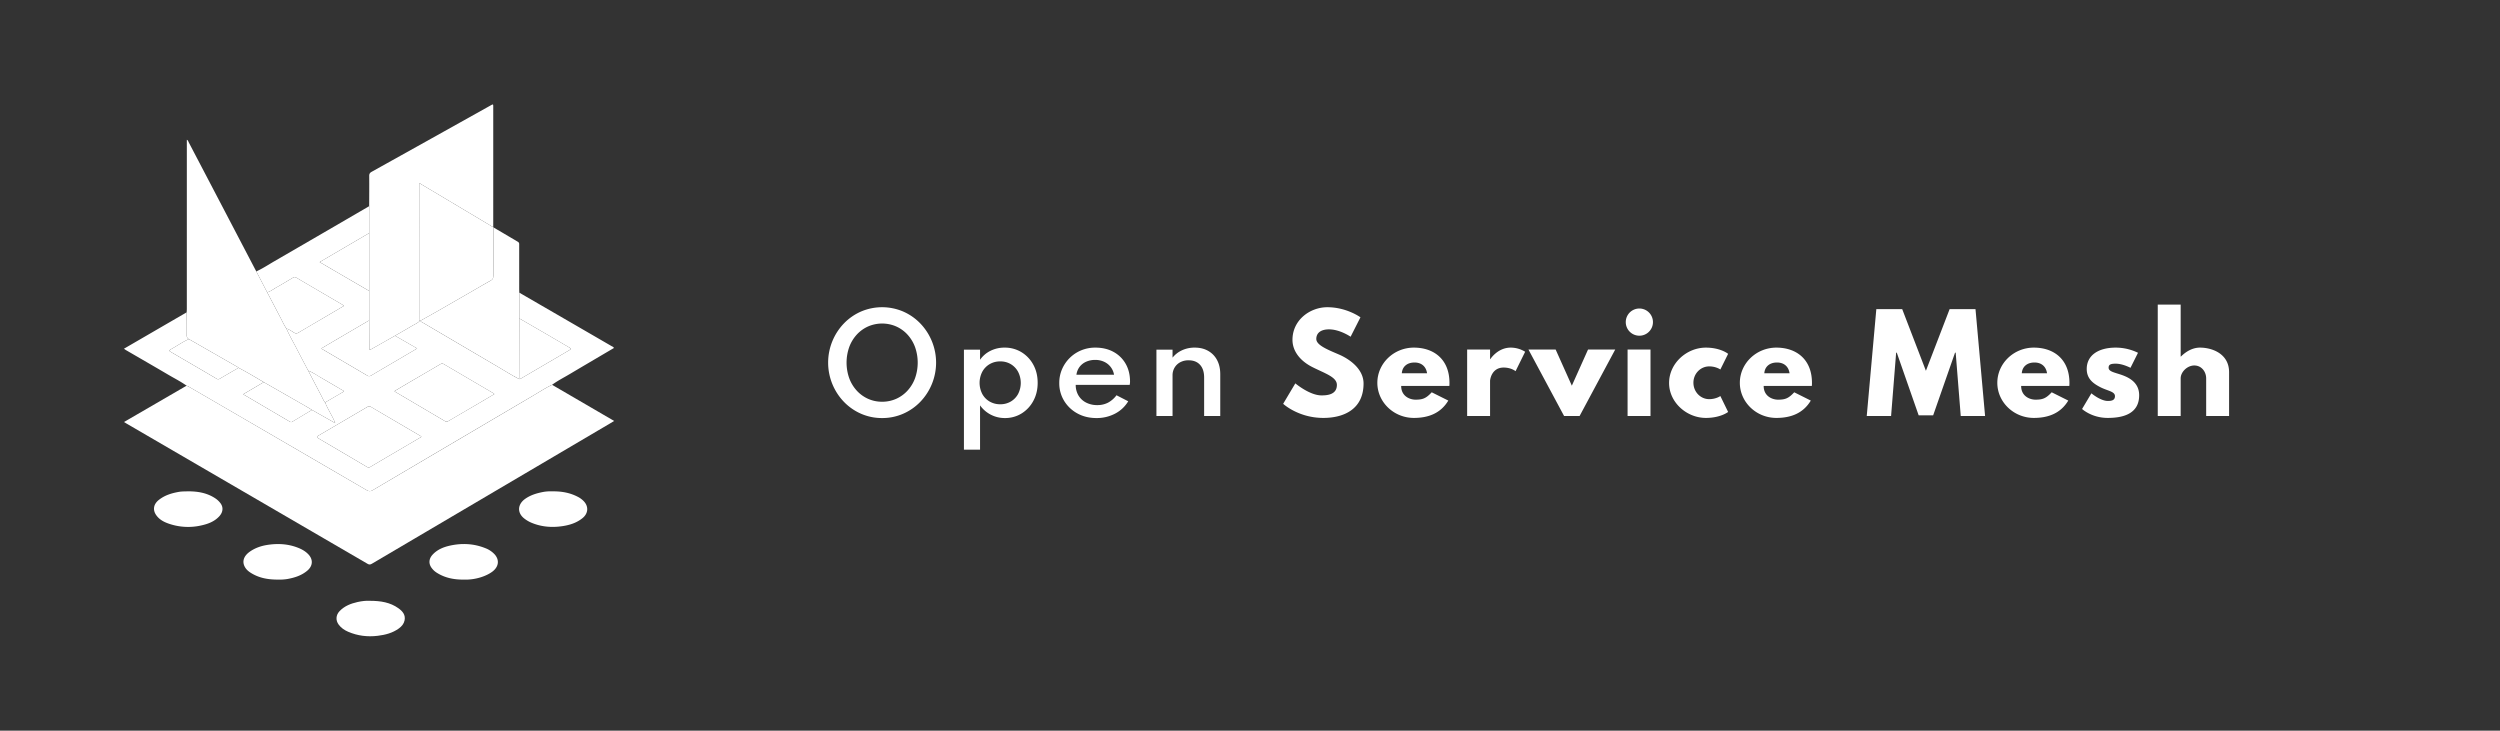 <svg xmlns="http://www.w3.org/2000/svg" id="Layer_1" data-name="Layer 1" viewBox="0 0 4448 1300"><rect x="0" y="0" width="4448" height="1300" fill="#333333" stroke="none"/><defs><style>.cls-1{fill:#fff}</style></defs><path d="M982.245,684.637q45.249,26.353,90.498,52.704c6.464,3.764,12.938,7.508,20.011,11.612-2.256,1.363-4.132,2.522-6.032,3.642q-101.214,59.619-202.432,119.231-111.336,65.569-222.647,131.178c-2.671,1.576-4.609,1.924-7.562.204Q439.665,878.302,225.126,753.606c-1.285-.747-2.548-1.533-4.548-2.739,37.446-21.73,74.425-43.19,111.403-64.648,1.493.693,3.054,1.272,4.473,2.095q49.997,29.017,99.965,58.084Q544.345,809.176,652.224,872.035c3.832,2.236,6.742,2.576,10.811.172q143.327-84.699,286.845-169.074C960.588,696.835,970.96,689.932,982.245,684.637Z" class="cls-1"/><path d="M982.245,684.637c-11.285,5.295-21.657,12.198-32.365,18.496Q806.379,787.536,663.035,872.207c-4.069,2.405-6.98,2.064-10.811-.172Q544.381,809.115,436.419,746.398q-49.969-29.066-99.965-58.084c-1.419-.823-2.98-1.402-4.473-2.095-10.288-7.357-21.585-13.041-32.449-19.435-24.93-14.674-50.01-29.094-75.021-43.631-1.125-.654-2.172-1.442-4.03-2.687,37.564-21.802,74.599-43.296,111.633-64.791.055,13.478.229,26.957.08,40.432-.037,3.389.837,5.743,3.878,7.213-10.803,4.787-20.448,11.621-30.704,17.377-5.29,2.969-5.238,3.253-.129,6.242,26.765,15.659,53.588,31.22,80.296,46.975,2.358,1.391,3.783.887,5.778-.288,11-6.476,22.067-12.838,33.111-19.239,15.295,7.915,30.016,16.834,44.841,25.57-12.036,7.071-24.072,14.141-36.614,21.509,28.177,16.55,55.507,32.594,82.82,48.665,1.558.917,2.932,1.201,4.603.191q17.446-10.549,34.953-20.997,17.894,10.141,35.797,20.268c1.538.867,2.896,2.29,4.935,1.918-.042.59.192.714.686.404l-.538-.534c-1.019-2.255-1.96-4.548-3.069-6.757-4.685-9.332-10.148-18.271-14.12-27.963.997-1.651,2.743-2.353,4.287-3.262q12.661-7.456,25.383-14.809c1.146-.666,2.812-1.164,2.86-2.517.053-1.48-1.798-1.708-2.886-2.349-12.736-7.497-25.43-15.066-38.266-22.387-7.166-4.087-13.87-9.048-21.74-11.851-6.914-13.18-13.928-26.307-20.711-39.554-6.024-11.766-12.785-23.158-18.03-35.321,5.069,1.327,9.189,4.535,13.508,7.208,3.088,1.911,5.266,1.566,8.14-.149,14.561-8.691,29.231-17.199,43.853-25.788,12.156-7.141,24.299-14.306,36.891-21.722-1.616-1.133-2.753-2.055-4.001-2.786q-40.664-23.814-81.312-47.655c-2.193-1.293-3.672-.723-5.457.336-10.294,6.11-20.486,12.407-30.96,18.193-4.747,2.623-8.914,6.457-14.474,7.538-1.153-.544-1.483-1.701-2.007-2.707q-8.89-17.104-17.773-34.213c11.243-5.067,21.49-11.918,32.118-18.071q84.428-48.878,168.723-97.986.008,23.93.016,47.861c-29.185,17.09-58.37,34.18-88.151,51.619,10.332,6.045,19.912,11.673,29.514,17.264q29.307,17.064,58.632,34.095.01,26.408.019,52.815a5.527,5.527,0,0,0-1.44.378Q626.177,587.96,596.923,605.121c-8.258,4.846-16.49,9.737-25.208,14.888.883.626,1.268.945,1.694,1.195q39.998,23.487,79.979,47.004c2.701,1.594,4.84,1.203,7.371-.3,16.439-9.763,32.94-19.422,49.423-29.11,10.433-6.133,20.871-12.258,32.038-18.817-13.569-7.808-26.484-15.24-39.398-22.671,9.906-5.718,19.9-11.29,29.681-17.215,4.889-2.961,10.446-4.937,14.447-9.289l.434-.059.438.008c1.212,1.956,3.371,2.643,5.193,3.716q65.28,38.463,130.633,76.801c13.313,7.784,26.315,16.113,40.081,23.115,1.446.204,2.571-.602,3.702-1.263q42.375-24.786,84.717-49.63c4.556-2.679,4.469-3.061-.378-5.902q-19.995-11.724-40.015-23.406-23.898-13.894-47.847-27.7.001-22.905.001-45.81,55.049,31.874,110.098,63.748,26.985,15.624,53.956,31.272c1.524.887,3.468,1.333,4.324,3.466-26.205,15.44-52.452,30.802-78.586,46.355C1003.158,671.79,992.177,677.355,982.245,684.637ZM749.77,777.251a9.05,9.05,0,0,0-1.363-1.445q-44.089-25.855-88.172-51.721a5.927,5.927,0,0,0-6.829.029q-43.396,25.559-86.897,50.94c-2.88,1.681-3.46,2.976-.148,4.672,1.032.528,1.964,1.247,2.966,1.836q41.703,24.507,83.381,49.058a5.358,5.358,0,0,0,6.321.003c20.447-12.122,40.974-24.108,61.472-36.144C730.214,788.777,739.914,783.054,749.77,777.251Zm129.695-76.032c-.413-.582-.543-.951-.801-1.102q-44.529-26.141-89.06-52.28c-2.298-1.352-4.004-1.153-6.342.233-18.598,11.022-37.321,21.832-55.985,32.743-8.414,4.919-16.781,9.918-25.592,15.131,1.292.898,2.054,1.504,2.886,1.994q43.627,25.71,87.25,51.426c2.379,1.406,4.174.828,6.403-.488,16.754-9.896,33.608-19.622,50.404-29.448C858.921,713.407,869.166,707.304,879.465,701.219Z" class="cls-1"/><path d="M336.072,603.32c-3.041-1.471-3.915-3.824-3.878-7.213.149-13.475-.026-26.954-.08-40.432.102-2.154.292-4.308.292-6.462q.022-150.051.013-300.522c2.249.94,2.577,3.041,3.395,4.603Q394.878,366.093,453.865,478.933c.692,1.323,1.437,2.619,2.158,3.93q8.887,17.11,17.774,34.215c.523,1.007.854,2.164,2.006,2.706.022,1.757,1.076,3.102,1.838,4.561,7.307,13.982,14.572,27.988,21.949,41.933,3.256,6.155,5.966,12.614,10.026,18.332,5.245,12.163,12.006,23.555,18.03,35.321,6.782,13.247,13.797,26.375,20.711,39.554,7.835,15.034,15.626,30.09,23.533,45.086,2.157,4.09,3.824,8.472,6.828,12.089,3.971,9.692,9.435,18.631,14.12,27.963,1.109,2.209,2.051,4.503,3.069,6.757l-.153.133c-2.034.368-3.392-1.054-4.93-1.922q-17.916-10.102-35.797-20.268c-3.535-2.134-7.029-4.339-10.612-6.391q-37.56-21.515-75.15-42.976c-14.825-8.736-29.547-17.656-44.842-25.57a5.984,5.984,0,0,0-1.052-1.012Q379.731,628.333,336.072,603.32Z" class="cls-1"/><path d="M656.881,414.67q-.008-23.931-.016-47.861c.047-17.966.209-35.934.048-53.898-.033-3.707,1.279-5.547,4.426-7.299q105.849-58.923,211.584-118.048c4.608-2.573,4.665-2.552,4.665,2.909q-.004,106.563-.027,213.125c-1.793.001-3.048-1.199-4.45-2.035q-61.853-36.886-123.702-73.78c-1.034-.616-1.937-1.875-3.434-1.165a3.407,3.407,0,0,0-.1.552q-.031,119.775-.035,239.549c0,1.426-.469,3.057,1.109,4.088-4.001,4.352-9.558,6.328-14.447,9.289-9.781,5.924-19.775,11.497-29.681,17.216Q682.247,608.981,661.672,620.647c-4.566,2.587-4.589,2.579-4.611-2.831q-.096-23.677-.166-47.353-.01-26.408-.02-52.815Q656.878,466.158,656.881,414.67Z" class="cls-1"/><path d="M746.95,570.807c-1.578-1.032-1.109-2.662-1.109-4.088q-.006-119.775.035-239.549a3.407,3.407,0,0,1,.1-.552c1.497-.71,2.401.549,3.434,1.165q61.861,36.873,123.702,73.78c1.402.836,2.658,2.036,4.45,2.035a1.713,1.713,0,0,1,.25.896c-.034,28.762-.117,57.525-.041,86.287.01,3.881-.993,6.393-4.657,8.385-10.491,5.704-20.734,11.862-31.084,17.825Q809.9,535.502,777.751,553.979c-9.925,5.682-19.95,11.19-29.93,16.776l-.438-.008Z" class="cls-1"/><path d="M747.821,570.756c9.98-5.587,20.005-11.095,29.93-16.776q32.18-18.422,64.278-36.988c10.35-5.963,20.593-12.121,31.084-17.825,3.665-1.993,4.668-4.504,4.657-8.385-.076-28.762.008-57.524.041-86.287,14.587,8.62,29.146,17.289,43.789,25.811,2.453,1.428,2.143,3.453,2.143,5.575q.004,39.409.009,78.818c.001,1.992.101,3.985.155,5.977q-.001,22.906-.001,45.811-.09,53.952-.18,107.902c-13.765-7.002-26.768-15.331-40.081-23.115q-65.409-38.244-130.633-76.801C751.193,573.399,749.034,572.712,747.821,570.756Z" class="cls-1"/><path d="M334.635,874.198c17.572-.07,34.362,2.809,49.234,12.997a36.76,36.76,0,0,1,8.243,7.928c5.635,7.288,4.784,16.162-2.02,23.531-9.015,9.764-20.912,13.882-33.398,16.507a104.508,104.508,0,0,1-52.165-2.086c-10.077-3.022-19.795-7.181-26.275-16.079-7.065-9.702-5.134-20.015,4.352-27.539,10.36-8.217,22.4-11.943,35.141-14.223C323.367,874.227,328.986,874.323,334.635,874.198Z" class="cls-1"/><path d="M825.723,1031.224c-18.281.22-34.795-3.101-49.621-12.883a32.77,32.77,0,0,1-7.599-7.149c-6.356-8.042-5.748-17.032,1.476-24.68,8.592-9.095,19.749-13.429,31.541-15.942,21.069-4.49,41.882-3.359,62.057,4.738a43.683,43.683,0,0,1,16.449,10.977c9.182,10.202,7.186,22.416-4.171,30.879C865.616,1024.795,846.552,1031.892,825.723,1031.224Z" class="cls-1"/><path d="M657.19,1068.967c20.193-.064,37.064,2.764,51.709,13.249,7.238,5.182,12.993,11.677,10.902,21.672-1.285,6.139-5.179,10.649-10.159,14.259-11.217,8.131-24.041,11.421-37.597,13.073-18.219,2.219-35.722.084-52.557-7.162-6.61-2.845-12.481-6.777-16.884-12.676-5.65-7.569-5.148-17.008,1.549-24.036,8.72-9.15,19.934-13.481,31.926-16.202C643.881,1069.375,651.787,1068.587,657.19,1068.967Z" class="cls-1"/><path d="M496.272,1031.209c-19.181.243-34.961-2.753-49.279-11.52-4.252-2.604-8.144-5.668-10.815-10.055-6.072-9.974-2.951-20.354,8.72-28.413,9.481-6.547,20.206-10.113,31.432-11.803,17.958-2.704,35.74-1.769,52.91,4.762,7.179,2.731,13.849,6.284,19.294,11.987,8.894,9.315,8.196,20.682-1.729,29.098-10.252,8.693-22.421,12.526-35.296,14.877A80.635,80.635,0,0,1,496.272,1031.209Z" class="cls-1"/><path d="M982.687,874.228c17.309-.275,32.12,2.696,45.949,10.012a38.958,38.958,0,0,1,9.928,7.436c9.183,9.545,8.045,22.022-2.333,30.323-10.361,8.288-22.47,12.143-35.195,14.065-18.848,2.847-37.402,1.52-55.236-5.918a55.281,55.281,0,0,1-13.286-7.821c-12.744-10.186-11.795-25.249,2.15-34.968,9.459-6.593,20.252-9.859,31.418-12.004A74.108,74.108,0,0,1,982.687,874.228Z" class="cls-1"/><path d="M749.77,777.251c-9.856,5.803-19.556,11.526-29.268,17.228-20.498,12.036-41.025,24.022-61.472,36.144a5.358,5.358,0,0,1-6.321-.003q-41.634-24.624-83.381-49.058c-1.003-.589-1.935-1.308-2.966-1.836-3.312-1.696-2.732-2.991.148-4.672q43.497-25.387,86.897-50.94a5.927,5.927,0,0,1,6.829-.029q44.041,25.937,88.172,51.721A9.05,9.05,0,0,1,749.77,777.251Z" class="cls-1"/><path d="M879.465,701.219c-10.299,6.085-20.544,12.188-30.837,18.21-16.796,9.826-33.65,19.552-50.404,29.448-2.229,1.316-4.023,1.894-6.403.488q-43.6-25.756-87.25-51.426c-.831-.49-1.594-1.097-2.886-1.994,8.811-5.213,17.178-10.212,25.592-15.131,18.664-10.911,37.387-21.721,55.985-32.743,2.339-1.386,4.044-1.585,6.342-.233q44.504,26.184,89.06,52.28C878.922,700.268,879.052,700.637,879.465,701.219Z" class="cls-1"/><path d="M509.616,584.611c-4.06-5.718-6.769-12.177-10.026-18.332-7.378-13.945-14.642-27.951-21.949-41.933-.763-1.46-1.816-2.805-1.838-4.561,5.561-1.079,9.728-4.913,14.475-7.536,10.474-5.786,20.666-12.083,30.96-18.193,1.785-1.06,3.264-1.629,5.457-.336q40.591,23.938,81.312,47.655c1.248.731,2.385,1.653,4.001,2.786C599.416,551.576,587.273,558.741,575.117,565.882c-14.622,8.589-29.292,17.097-43.853,25.788-2.873,1.715-5.052,2.06-8.14.149C518.805,589.146,514.685,585.937,509.616,584.611Z" class="cls-1"/><path d="M656.895,570.463q.081,23.677.166,47.353c.022,5.41.046,5.418,4.611,2.831q20.578-11.661,41.149-23.335c12.915,7.43,25.83,14.862,39.399,22.67-11.167,6.558-21.605,12.684-32.038,18.817-16.483,9.689-32.984,19.347-49.423,29.11-2.531,1.503-4.67,1.894-7.371.3q-39.943-23.58-79.979-47.004c-.426-.25-.811-.569-1.694-1.195,8.718-5.151,16.95-10.042,25.208-14.888q29.251-17.165,58.532-34.281A5.527,5.527,0,0,1,656.895,570.463Z" class="cls-1"/><path d="M923.728,674.388q.09-53.95.18-107.902,23.926,13.845,47.847,27.699,20.038,11.65,40.015,23.406c4.847,2.842,4.934,3.224.378,5.902q-42.32,24.881-84.717,49.63C926.299,673.786,925.174,674.592,923.728,674.388Z" class="cls-1"/><path d="M656.881,414.67q-.003,51.489-.005,102.978-29.317-17.046-58.632-34.095c-9.602-5.591-19.182-11.219-29.514-17.264C598.51,448.85,627.696,431.76,656.881,414.67Z" class="cls-1"/><path d="M469.266,679.958q37.578,21.482,75.15,42.976c3.582,2.052,7.076,4.257,10.612,6.391q-17.483,10.488-34.953,20.998c-1.671,1.011-3.045.726-4.603-.191-27.313-16.071-54.643-32.115-82.82-48.665C445.194,694.1,457.23,687.029,469.266,679.958Z" class="cls-1"/><path d="M336.072,603.32q43.654,25.021,87.3,50.056a5.984,5.984,0,0,1,1.052,1.012c-11.044,6.4-22.111,12.762-33.11,19.238-1.995,1.174-3.42,1.678-5.778.288-26.708-15.756-53.531-31.316-80.296-46.975-5.109-2.989-5.162-3.273.129-6.242C315.624,614.941,325.27,608.107,336.072,603.32Z" class="cls-1"/><path d="M578.719,716.662c-3.004-3.617-4.671-7.999-6.828-12.089-7.907-14.995-15.698-30.052-23.533-45.086,7.87,2.803,14.573,7.763,21.74,11.851,12.836,7.322,25.531,14.891,38.266,22.387,1.089.641,2.939.87,2.886,2.349-.048,1.353-1.714,1.851-2.86,2.517q-12.705,7.381-25.383,14.809C581.462,714.308,579.716,715.01,578.719,716.662Z" class="cls-1"/><path d="M595.908,751.382l.538.534c-.495.31-.729.186-.686-.404C595.755,751.515,595.908,751.382,595.908,751.382Z" class="cls-1"/><path id="OpenServiceMesh" d="M1569.44,743.793a92.149,92.149,0,0,0,37.318-7.602,95.282,95.282,0,0,0,30.522-21.135,100.61,100.61,0,0,0,0-139.712,95.283,95.283,0,0,0-30.522-21.135,95.399,95.399,0,0,0-74.636,0,95.284,95.284,0,0,0-30.522,21.135,100.688,100.688,0,0,0,0,139.712,95.283,95.283,0,0,0,30.522,21.135A92.149,92.149,0,0,0,1569.44,743.793Zm0-29.025a60.023,60.023,0,0,1-25.051-5.241,61.272,61.272,0,0,1-20.156-14.628,66.964,66.964,0,0,1-13.303-22.057,83.268,83.268,0,0,1,0-55.286,66.965,66.965,0,0,1,13.303-22.057,61.274,61.274,0,0,1,20.156-14.628,62.771,62.771,0,0,1,50.218,0,61.274,61.274,0,0,1,20.156,14.628,66.963,66.963,0,0,1,13.303,22.057,83.266,83.266,0,0,1,0,55.286,66.962,66.962,0,0,1-13.303,22.057,61.272,61.272,0,0,1-20.156,14.628A60.299,60.299,0,0,1,1569.44,714.768ZM1743.705,800V721.218a53.735,53.735,0,0,0,44.113,22.575,55.254,55.254,0,0,0,29.889-8.235,58.899,58.899,0,0,0,20.847-22.402q7.659-14.167,7.659-32.02,0-18.083-7.717-32.192a58.709,58.709,0,0,0-21.02-22.287,56.77,56.77,0,0,0-30.349-8.178,54.844,54.844,0,0,0-24.879,5.701,48.812,48.812,0,0,0-18.544,15.952h0V622.164h-28.679V800Zm35.936-80.74a36.76,36.76,0,0,1-18.947-4.895,34.627,34.627,0,0,1-13.073-13.534,43.199,43.199,0,0,1,.057-39.391,35.165,35.165,0,0,1,13.073-13.534,36.452,36.452,0,0,1,18.889-4.895,35.841,35.841,0,0,1,18.774,4.895,35.325,35.325,0,0,1,12.958,13.591,43.199,43.199,0,0,1,.058,39.391,34.988,34.988,0,0,1-12.958,13.476A36.146,36.146,0,0,1,1779.641,719.26Zm171.133,24.533a69.953,69.953,0,0,0,33.229-7.89,58.419,58.419,0,0,0,23.324-21.942h0L1986.48,703.25a45.762,45.762,0,0,1-15.146,13.188,40.892,40.892,0,0,1-19.062,4.319,42.479,42.479,0,0,1-19.983-4.55,33.424,33.424,0,0,1-13.534-12.67,36.09,36.09,0,0,1-4.837-18.832h96.059q.346-2.304.461-3.283a21.897,21.897,0,0,0,.115-2.476q0-18.083-7.775-31.674a54.752,54.752,0,0,0-21.654-21.193q-13.879-7.602-32.308-7.602a64.737,64.737,0,0,0-25.109,4.838,63.359,63.359,0,0,0-34.093,33.517,60.908,60.908,0,0,0-4.953,24.533,59.759,59.759,0,0,0,8.696,31.904,62.338,62.338,0,0,0,23.612,22.345Q1931.885,743.793,1950.774,743.793Zm31.329-77.054H1915.184a29.437,29.437,0,0,1,5.644-14.052,29.785,29.785,0,0,1,11.633-9.099,39.056,39.056,0,0,1,16.24-3.225,36.558,36.558,0,0,1,15.664,3.283,30.872,30.872,0,0,1,17.738,23.093Zm104.092,73.369V667.775a26.565,26.565,0,0,1,3.455-13.418,25.55,25.55,0,0,1,9.905-9.675,30.755,30.755,0,0,1,15.319-3.628q12.9,0,20.214,8.005,7.314,8.005,7.314,22.748h0v68.301h28.68V665.817q0-14.512-5.644-25.109a40.273,40.273,0,0,0-15.837-16.413q-10.193-5.817-23.784-5.817a52.208,52.208,0,0,0-23.323,5.01,45.885,45.885,0,0,0-16.298,12.842h0V622.164h-28.679V740.107Zm268.201,3.455c37.088,0,71.641-15.895,71.641-61.275,0-24.879-23.266-42.846-44.459-51.83-21.654-9.214-39.621-16.816-39.621-27.413,0-10.366,7.832-17.046,22.575-17.046,19.58,0,38.47,13.13,38.47,13.13L2420.508,564.575s-24.418-17.968-58.971-17.968c-30.637,0-61.966,22.575-61.966,58.05,0,19.811,13.361,37.548,36.166,48.836,22.575,11.287,42.846,17.507,42.846,31.329,0,17.737-17.968,18.659-27.412,18.659-21.193,0-46.532-21.423-46.532-21.423l-21.654,36.396S2309.937,743.562,2354.396,743.562Zm161.148,0c26.261,0,47.914-8.523,61.275-30.868l-29.486-14.743c-9.905,10.596-15.664,13.13-28.795,13.13-10.366,0-25.57-6.22-25.57-24.418h85.693a42.602,42.602,0,0,0,.23-5.529c0-41.464-27.412-62.657-63.348-62.657-35.705,0-64.961,28.104-64.961,62.657C2450.583,715.459,2479.838,743.562,2515.543,743.562Zm23.496-79.473h-44.919c.691-10.827,8.523-19.12,22.575-19.12C2528.674,644.97,2537.197,651.65,2539.04,664.089Zm112.082,76.018V677.911c0-2.995,2.995-23.957,24.188-23.957,13.591,0,21.193,6.45,21.193,6.45L2713.548,625.85a48.957,48.957,0,0,0-25.8-7.371c-23.266,0-36.166,20.502-36.166,20.502h-.461V621.934h-40.773V740.107Zm159.305,0,63.348-118.173h-48.375l-28.795,64.27-28.795-64.27h-48.375l63.348,118.173Zm106.323-142.821a24.188,24.188,0,1,0-24.188-24.188A24.184,24.184,0,0,0,2916.749,597.286Zm19.811,142.821V621.934h-40.773V740.107Zm98.49,3.455c26.261,0,39.621-10.596,39.621-10.596l-13.821-28.334s-7.602,5.529-19.811,5.529c-15.434,0-28.104-12.9-28.104-29.255,0-16.125,12.67-29.025,28.104-29.025,12.209,0,19.811,5.529,19.811,5.529l13.821-27.873s-13.361-11.057-39.621-11.057c-34.323,0-65.421,28.104-65.421,62.888C2969.629,715.92,3000.957,743.562,3035.05,743.562Zm125.442,0c26.261,0,47.914-8.523,61.275-30.868l-29.486-14.743c-9.905,10.596-15.664,13.13-28.795,13.13-10.366,0-25.57-6.22-25.57-24.418h85.693a42.556,42.556,0,0,0,.23-5.529c0-41.464-27.413-62.657-63.348-62.657-35.705,0-64.961,28.104-64.961,62.657C3095.531,715.459,3124.787,743.562,3160.492,743.562Zm23.497-79.473h-44.92c.691-10.827,8.523-19.12,22.575-19.12C3173.623,644.97,3182.146,651.65,3183.989,664.089Zm180.625,76.018,8.984-112.645H3374.75l38.93,111.493h25.8l38.93-111.493h1.152l8.984,112.645h43.307L3514.807,550.062h-46.071l-42.156,109.65-42.155-109.65h-46.072l-17.046,190.045ZM3618.596,743.562c26.261,0,47.914-8.523,61.275-30.868L3650.385,697.952c-9.905,10.596-15.664,13.13-28.794,13.13-10.366,0-25.57-6.22-25.57-24.418h85.693a42.556,42.556,0,0,0,.23-5.529c0-41.464-27.413-62.657-63.348-62.657-35.706,0-64.961,28.104-64.961,62.657C3553.635,715.459,3582.89,743.562,3618.596,743.562Zm23.496-79.473h-44.92c.691-10.827,8.523-19.12,22.575-19.12C3631.726,644.97,3640.25,651.65,3642.092,664.089Zm107.935,79.473c24.188,0,55.977-5.529,55.977-40.312,0-24.188-20.271-32.941-35.936-37.779-10.136-3.225-18.428-5.068-18.428-11.288,0-5.529,3.686-7.141,12.67-7.141,12.439,0,26.261,7.371,26.261,7.371l13.361-26.721a90.222,90.222,0,0,0-39.621-9.214c-31.098,0-51.6,13.821-51.6,38.009,0,17.737,11.979,26.03,23.957,32.25,13.361,6.911,26.261,7.602,26.261,16.125,0,7.832-6.911,8.523-12.67,8.523-13.13,0-29.255-13.591-29.255-13.591l-16.586,27.873S3721.463,743.562,3750.027,743.562Zm129.819-3.455V673.304c0-11.748,11.979-23.036,24.188-23.036,13.13,0,21.193,11.287,21.193,23.036v66.804H3966V662.246c0-32.941-30.177-43.768-51.83-43.768-12.9,0-24.648,6.68-33.863,15.895h-.461V542h-40.773V740.107Z" class="cls-1"/></svg>